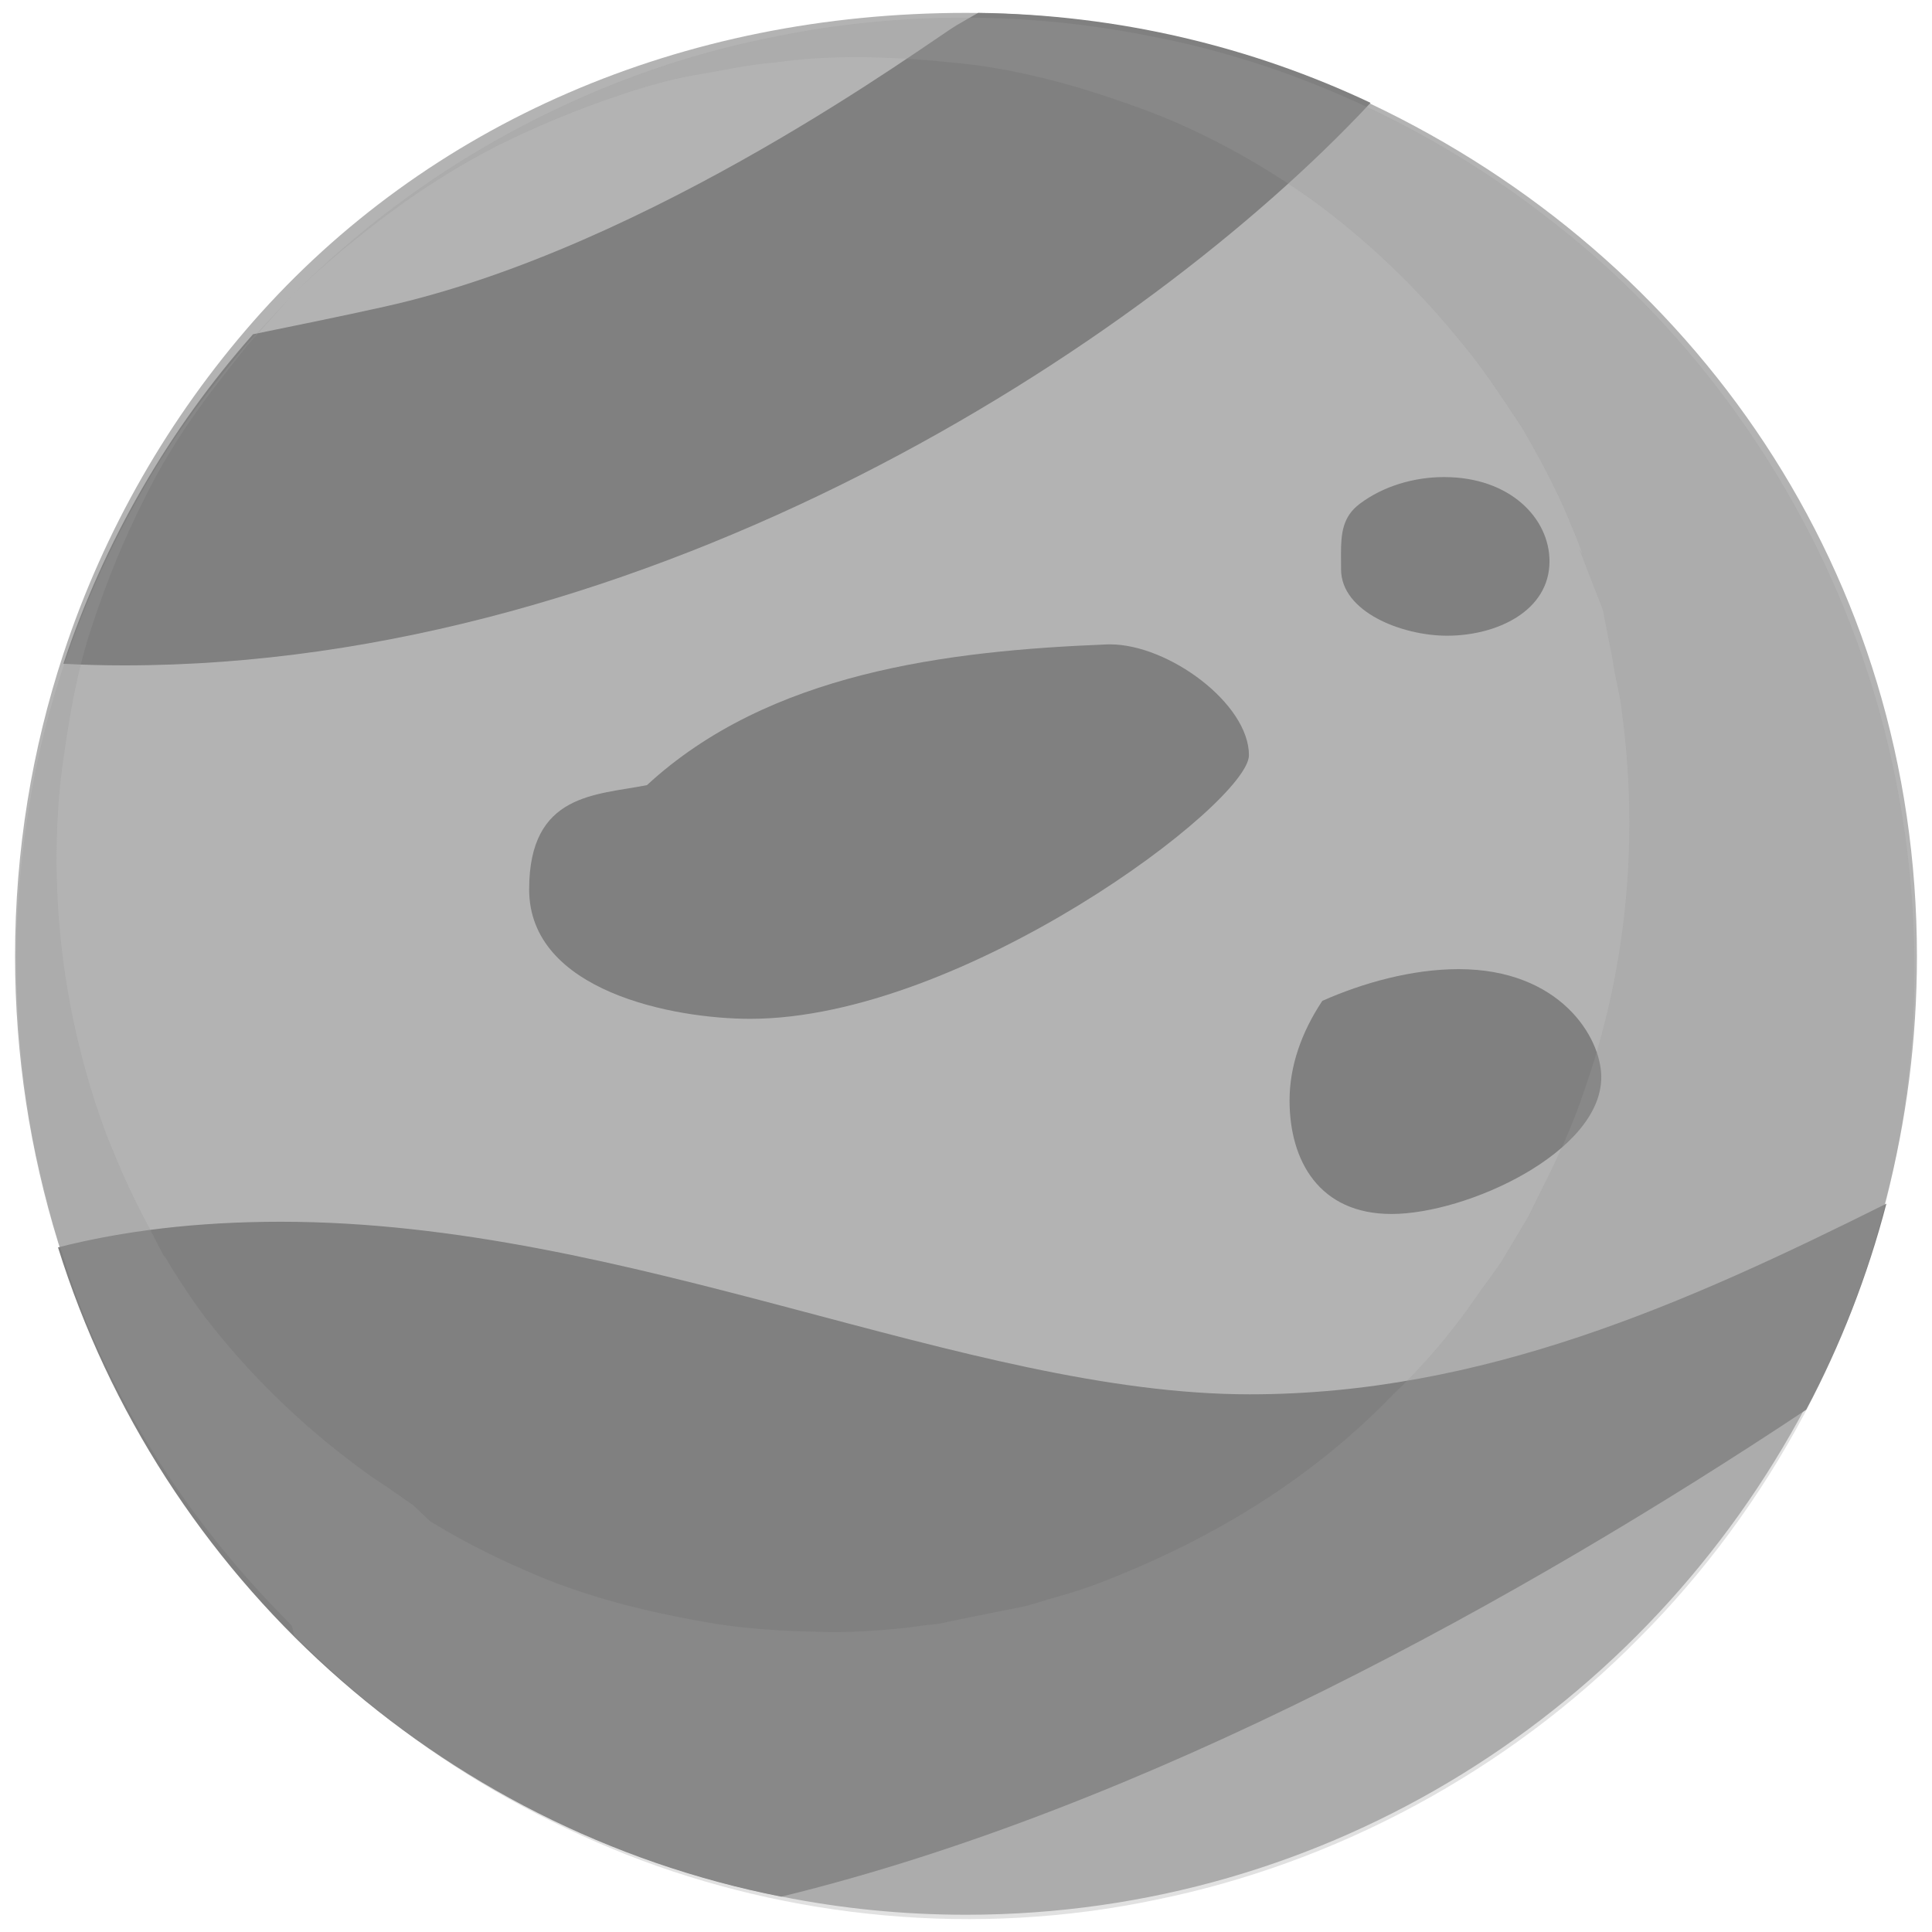 <?xml version="1.0" encoding="iso-8859-1"?>
<!-- Generator: Adobe Illustrator 26.0.3, SVG Export Plug-In . SVG Version: 6.00 Build 0)  -->
<svg version="1.1" id="Layer_1" xmlns="http://www.w3.org/2000/svg" xmlns:xlink="http://www.w3.org/1999/xlink" x="0px" y="0px"
	 viewBox="0 0 1500 1500" enable-background="new 0 0 1500 1500" xml:space="preserve">
<g>
	<path fill="#B3B3B3" d="M1488.303,742.449c0,64.887-8.179,127.652-23.696,187.677c-14.679,56.639-35.646,110.745-62.276,161.261
		c-124.133,235.018-369.675,395.222-652.332,395.222c-49.065,0-97.084-4.862-143.424-14.165
		C340.064,1419.609,124.926,1222,45.035,964.366C23.44,894.197,11.697,819.802,11.697,742.449
		c0-82.004,13.208-161.049,37.531-234.81c31.664-96.164,82.199-183.661,147.201-257.846C331.886,95.508,529.62,10,749.999,10
		c3.145,0-3.145,0,0,0c109.037,0,221.638,26.418,314.11,70.593C1314.894,199.58,1488.303,444.657,1488.303,742.449z"/>
	<path fill="#808080" d="M1464.607,934.506c-14.679,56.193-35.646,109.873-62.276,159.992
		c-219.751,145.939-512.891,309.076-795.756,378.058c-266.51-52.421-481.649-248.474-561.539-504.08
		c50.117-12.794,107.569-19.919,172.992-19.919c271.542,0,531.972,133.988,752.35,133.988
		C1150.708,1082.546,1308.392,1012.508,1464.607,934.506z"/>
	<path fill="#808080" d="M1064.109,79.827C887.553,269.174,504.878,516.604,96.199,516.604c-15.725,0-31.242-0.421-46.97-1.26
		c31.664-95.408,82.199-182.215,147.201-255.817c33.759-6.921,67.938-13.836,101.908-21.387
		C506.135,192.011,721.691,32.017,742.661,19.649c5.662-3.358,11.323-6.502,16.774-9.649
		C868.472,11.26,971.637,36.21,1064.109,79.827z"/>
	<path fill="#808080" d="M502.305,609.569c-39.502,7.901-91.474,5.951-91.474,80.944c0,79.25,112.381,100.496,171.558,100.496
		c165.008,0,387.286-167.608,387.286-204.694c0-39.941-62.278-86.037-107.903-86.037c-0.881,0-1.755,0.018-2.622,0.052
		C735.231,505.287,596.979,522.178,502.305,609.569z"/>
	<path fill="#808080" d="M1055.778,391.093c-13.374,10.032-14.634,22.969-14.634,39.168c0,3.759,0.067,7.695,0.067,11.81
		c0,32.952,47.118,51.495,82.26,51.495c38.793,0,79.557-19.249,79.557-57.811c0-33.136-30.404-65.356-81.881-65.356
		C1097.964,370.398,1074.094,377.351,1055.778,391.093z"/>
	<path fill="#808080" d="M1026.647,777.065c-16.275,24.415-25.439,50.912-25.439,77.271c0,47.16,23.22,88.193,79.133,88.193
		c58.439,0,162.879-47.848,162.879-106.251c0-30.944-32.074-83.842-110.801-83.842
		C1096.36,752.435,1058.14,763.068,1026.647,777.065z"/>
	<g opacity="0.3">
		<path fill="#999999" d="M226.533,229.65c0,0,12.513-13.123,38.056-35.492c25.598-22.185,64.674-53.546,119.827-84.873
			C439.451,78.2,510.795,46.702,597.477,29.311c86.173-18.106,187.691-22.774,294.368-1.52
			c106.65,20.042,217.723,68.285,315.251,145.704c98.241,76.39,180.512,184.555,229.602,311.257
			c49.249,126.468,63.432,271.522,35.629,411.465c-26.89,140.084-97.631,273.557-200.146,375.989
			c-101.845,103.154-234.941,174.395-374.682,202.766c-139.755,29.409-285.071,14.584-411.29-35.129
			c-63.047-25.085-121.999-57.681-174.005-97.272c-26.199-19.506-50.758-40.629-73.642-62.879l-8.667-8.23
			c-3.252-2.737-1.555-7.881-4.745-10.653l-16.487-17.052c-10.752-11.53-21.255-23.162-31.126-35.185
			c-39.918-47.75-72.521-99.339-97.337-152.369c-12.422-26.506-22.916-53.38-31.009-80.456
			c-9.346-26.688-15.25-53.844-21.423-80.254c-10.945-53.252-14.84-105.379-15.075-154.837
			c0.433-49.527,6.056-96.302,14.374-139.625c17.375-86.671,48.599-158.109,79.521-213.202
			c30.644-55.612,63.022-93.917,84.515-120.056C214.208,242.908,226.533,229.65,226.533,229.65z M226.533,229.65
			c0,0-12.079,13.471-34.728,38.735c-20.573,26.748-53.582,64.757-81.132,121.755c-14.087,28.147-27.645,60.313-39.253,96.17
			c-12.18,35.689-18.906,76.172-24.29,118.76c-9.145,85.539,0.433,183.784,36.718,278.95c9.548,23.561,18.041,43.328,32.497,70.141
			l9.949,19.161l1.246,2.409c0.892,2.418-0.513-1.932-0.137-1.116l0.63,1.029l2.517,4.131l5.023,8.241
			c6.924,10.904,14.114,21.658,21.79,32.159c31.668,41.555,69.265,79.328,111.92,112.023c10.474,8.181,21.988,16.422,31.865,22.716
			l19.036,13.246c-4.153-4.126,13.822,12.93,13.822,12.93c23.059,14.035,46.95,26.502,71.488,37.052
			c48.552,22.113,100.652,34.299,150.939,42.693c25.374,3.797,50.825,5.489,75.888,5.931c24.942,1.116,49.906-0.668,74.267-3.353
			c6.117-0.91,12.186-1.807,18.204-2.271c6.233-0.5,9.707-1.954,14.605-2.703c5.231-1.206,56.325-11.373,56.325-11.373
			c5.843-1.58,11.633-3.333,17.388-5.164c11.559-3.234,23.028-6.545,34.268-10.579c89.499-33.51,169.561-81.549,234.154-148.653
			c16.882-16.021,32.455-33.183,46.71-51.394c7.152-9.089,13.876-18.5,20.432-28.06l10.27-14.134
			c3.427-5.007,4.368-5.489,10.189-15.333l17.14-28.768l15.622-31.37c10.348-21.096,20.076-42.864,27.595-65.566
			c32.116-90.306,43.568-192.064,29.806-294.572c-1.109-13.072-5.027-25.105-6.769-38.237c-1.083-6.928-2.248-12.274-3.371-17.561
			l-3.25-16.59c-0.728-3.026-0.601-5.178-2.008-8.99l-4.597-11.814l-9.149-23.548l-2.275-5.866l-1.139-2.934l-0.569-1.459
			c-0.816-1.473,4.931,7.271,2.297,3.037l-3.508-9.243l-7.517-18.363c-10.227-24.106-23.371-48.653-36.202-70.475
			c-15.667-23.4-29.736-45.363-47.147-66.082c-33.737-41.624-72.73-79.005-115.575-110.212
			c-43.099-30.473-89.585-55.738-137.46-72.586c-47.678-17.27-96.241-30.207-143.574-34.125c-47.01-4.844-93.785-6.04-135.586,0.076
			c-21.035,1.434-42.644,6.693-62.874,9.851c-19.202,3.452-38.672,9.017-56.345,15.019c-35.821,11.843-67.931,25.632-96.138,39.607
			c-56.325,28.779-95.264,60.391-121.425,81.787C239.168,216.621,226.533,229.65,226.533,229.65z"/>
	</g>
</g>
<g>
</g>
<g>
</g>
<g>
</g>
<g>
</g>
<g>
</g>
<g>
</g>
<g>
</g>
<g>
</g>
<g>
</g>
<g>
</g>
<g>
</g>
<g>
</g>
<g>
</g>
<g>
</g>
<g>
</g>
</svg>

